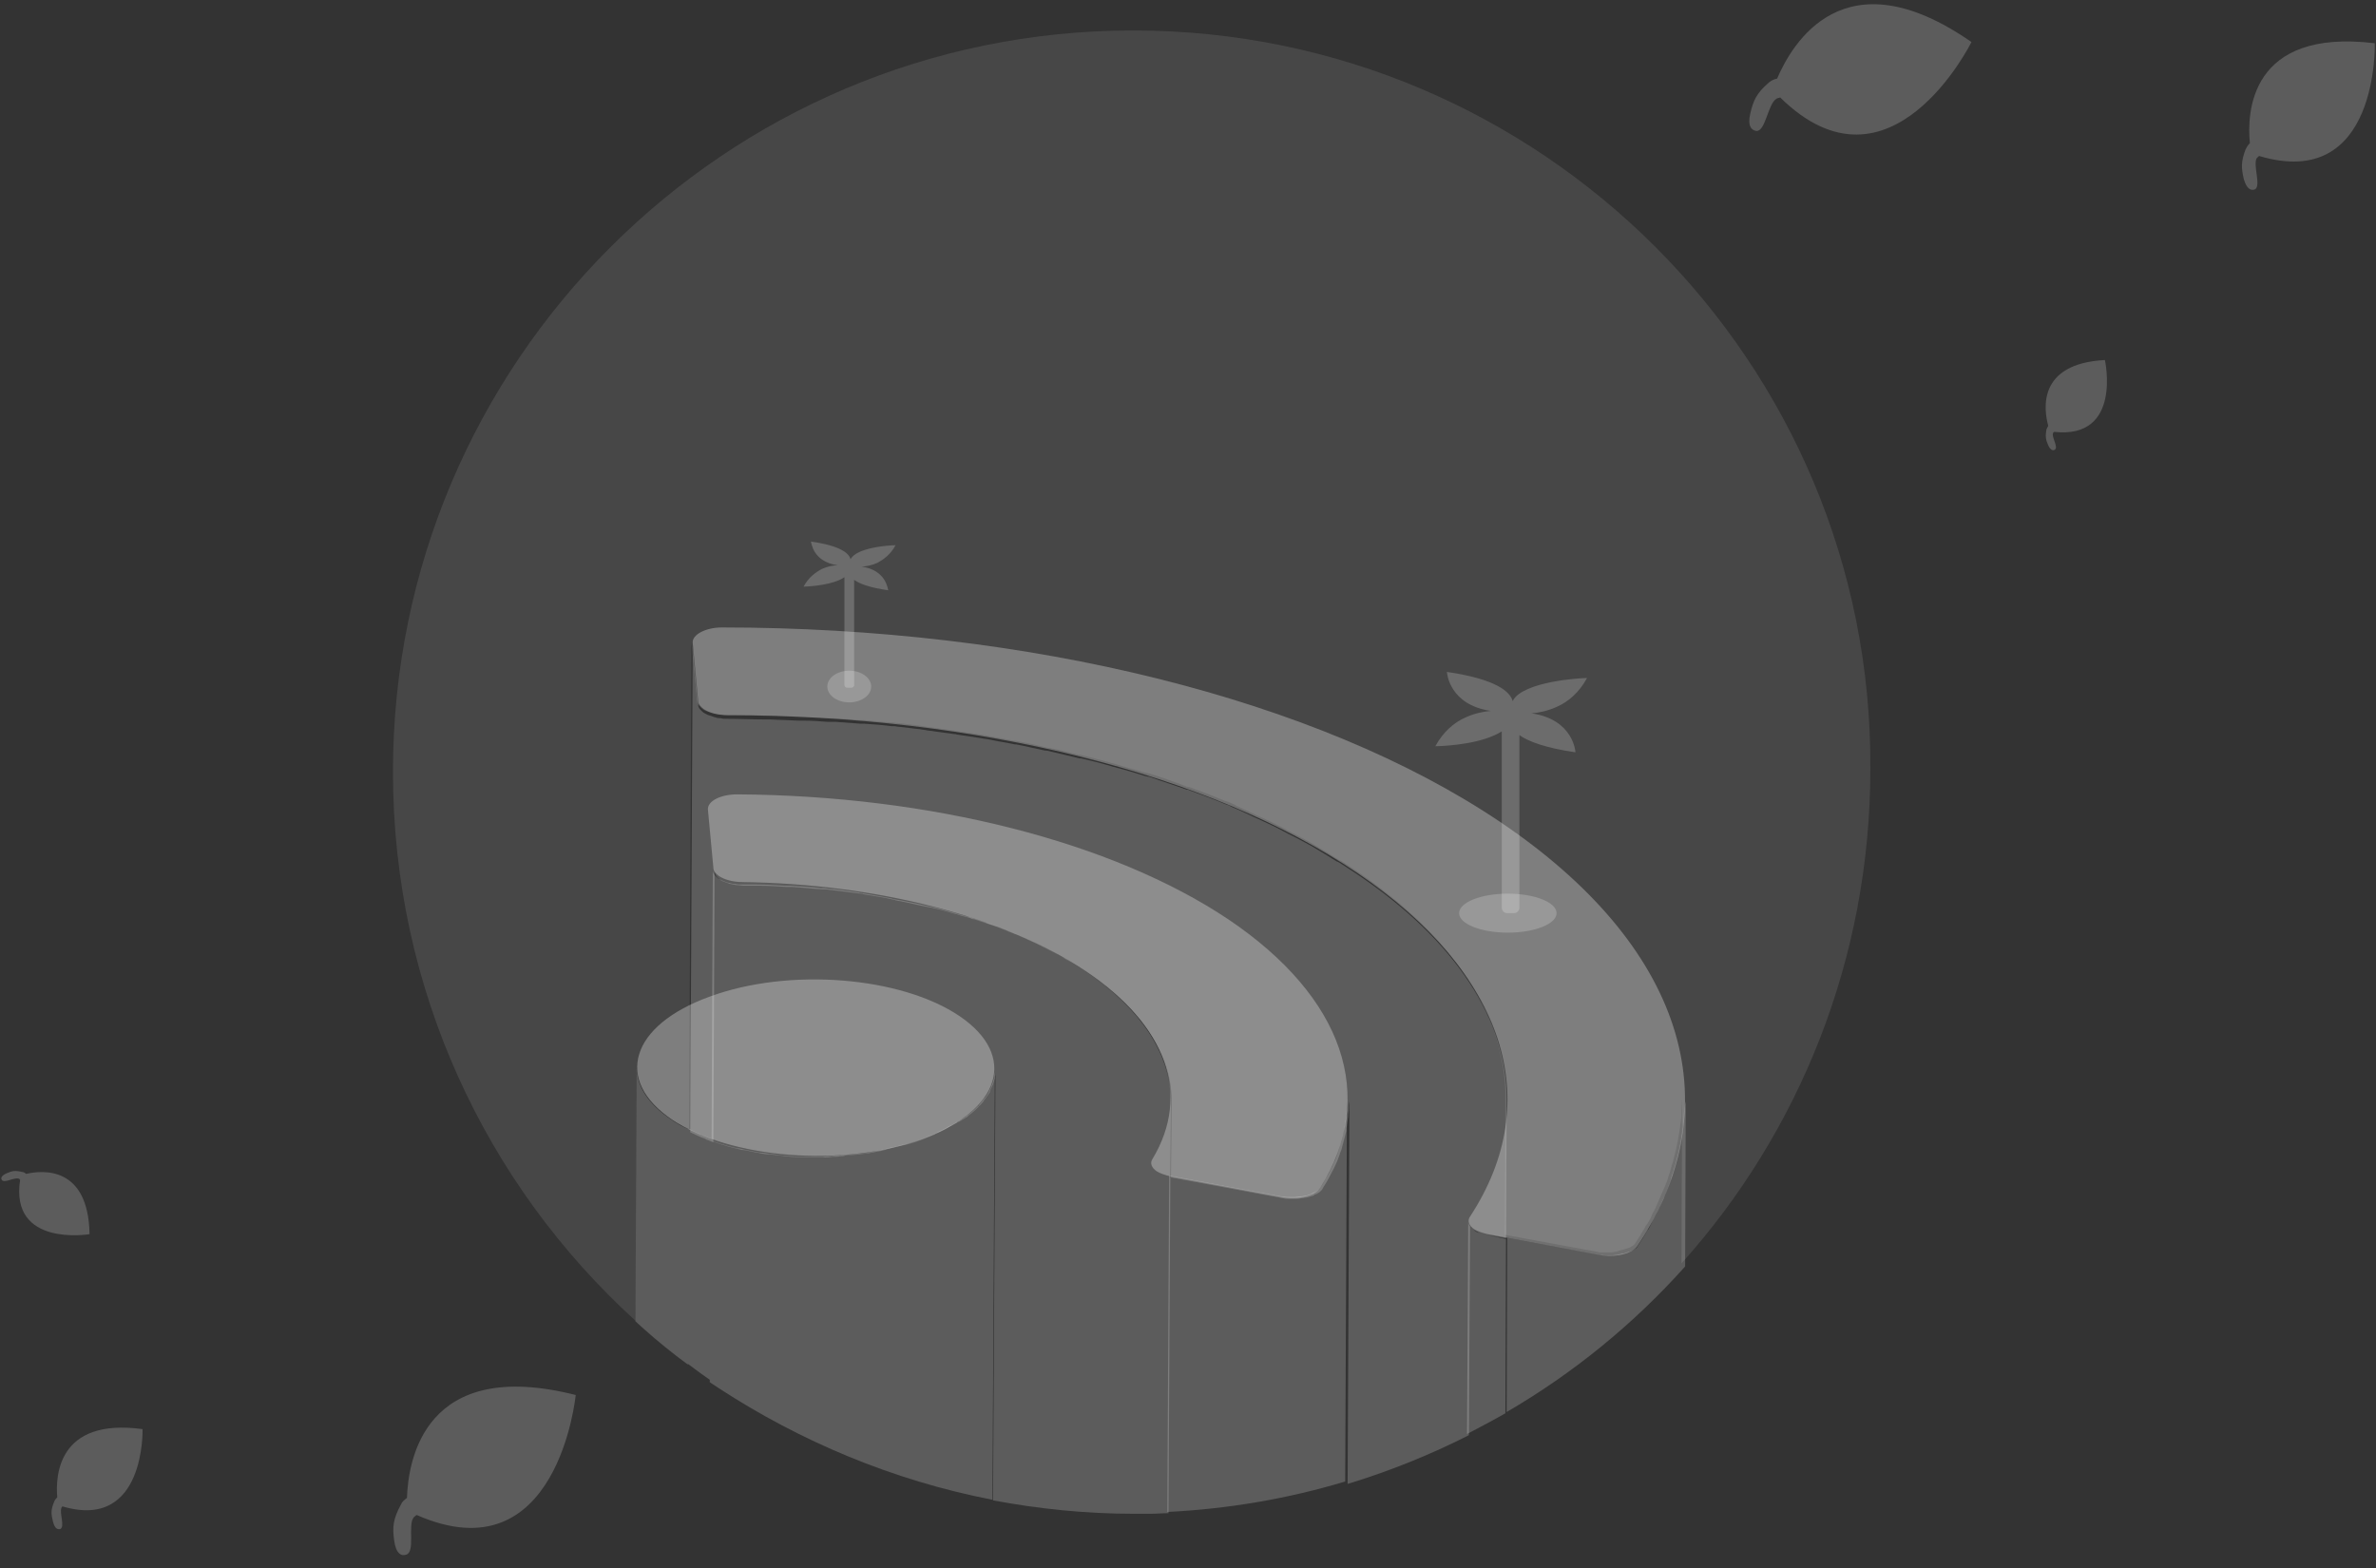 <?xml version="1.0" encoding="UTF-8"?>
<svg width="150px" height="99px" viewBox="0 0 150 99" version="1.1" xmlns="http://www.w3.org/2000/svg" xmlns:xlink="http://www.w3.org/1999/xlink">
    <rect x="0" y="0" width="150" height="99" fill="#333333" stroke="none"/>
    <title>img_all_empty_wifi_black</title>
    <defs>
        <linearGradient x1="57.871%" y1="12.62%" x2="42.245%" y2="85.795%" id="linearGradient-1">
            <stop stop-color="#F5E1C4" offset="0%"></stop>
            <stop stop-color="#E0A66C" offset="100%"></stop>
        </linearGradient>
    </defs>
    <g id="C-直播页" stroke="none" stroke-width="1" fill="none" fill-rule="evenodd">
        <g id="4.1D发现-爆料-排行榜-团战命中榜备份-3" transform="translate(-113, -280)" fill="#FFFFFF" fill-rule="nonzero">
            <g id="img_all_empty_wifi_black" transform="translate(113.082, 280.267)">
                <path d="M42.303,70.387 C42.572,70.579 42.841,70.733 43.149,70.887 C43.226,70.925 43.341,70.964 43.418,71.002 L43.572,40.31 L43.918,44.002 C43.918,44.195 44.072,44.349 44.264,44.502 C44.341,44.579 44.456,44.618 44.572,44.656 C44.687,44.695 44.803,44.733 44.918,44.772 C44.918,44.772 44.918,44.772 44.918,44.772 C45.033,44.81 45.187,44.81 45.303,44.849 C45.303,44.849 45.303,44.849 45.341,44.849 C45.495,44.849 45.61,44.887 45.764,44.887 C46.533,44.887 47.303,44.887 48.072,44.925 C48.149,44.925 48.226,44.925 48.303,44.925 C48.341,44.925 48.418,44.925 48.456,44.925 C49.072,44.925 49.649,44.964 50.264,45.002 C50.379,45.002 50.495,45.002 50.61,45.002 C51.11,45.041 51.61,45.041 52.11,45.079 C52.187,45.079 52.303,45.079 52.379,45.079 C52.456,45.079 52.533,45.079 52.61,45.079 C53.149,45.118 53.649,45.156 54.149,45.195 C54.226,45.195 54.303,45.195 54.379,45.195 C54.956,45.233 55.533,45.31 56.11,45.349 C56.149,45.349 56.226,45.349 56.264,45.349 C56.379,45.349 56.456,45.387 56.572,45.387 C57.033,45.425 57.495,45.502 57.918,45.541 C58.072,45.579 58.226,45.579 58.379,45.618 C58.956,45.695 59.533,45.772 60.072,45.849 C60.072,45.849 60.11,45.849 60.11,45.849 C60.187,45.849 60.226,45.887 60.303,45.887 C60.803,45.964 61.341,46.041 61.841,46.118 C61.995,46.156 62.149,46.156 62.303,46.195 C62.841,46.31 63.379,46.387 63.918,46.502 C63.956,46.502 63.956,46.502 63.995,46.502 C63.995,46.502 63.995,46.502 63.995,46.502 C64.61,46.618 65.187,46.733 65.803,46.887 C65.956,46.925 66.072,46.964 66.226,46.964 C66.803,47.079 67.418,47.233 67.995,47.387 C67.995,47.387 67.995,47.387 68.033,47.387 C68.072,47.387 68.072,47.387 68.11,47.387 C68.764,47.541 69.418,47.733 70.033,47.887 C70.11,47.925 70.226,47.925 70.303,47.964 C70.918,48.156 71.533,48.31 72.149,48.502 C72.226,48.502 72.264,48.541 72.341,48.541 C72.379,48.541 72.418,48.579 72.495,48.579 C73.264,48.81 73.995,49.079 74.726,49.349 C74.803,49.387 74.879,49.425 74.995,49.425 C75.726,49.695 76.456,49.964 77.187,50.272 C77.226,50.272 77.264,50.31 77.303,50.31 C77.341,50.31 77.379,50.349 77.418,50.349 C77.61,50.425 77.803,50.502 77.995,50.618 C78.149,50.695 78.341,50.772 78.495,50.849 C78.687,50.925 78.879,51.041 79.072,51.118 C79.226,51.195 79.418,51.272 79.572,51.349 C79.764,51.425 79.956,51.541 80.149,51.618 C80.303,51.695 80.456,51.772 80.61,51.849 C80.803,51.925 80.995,52.041 81.187,52.156 C81.341,52.233 81.495,52.31 81.649,52.387 C81.841,52.502 82.033,52.579 82.226,52.695 C82.379,52.772 82.495,52.849 82.649,52.925 C82.841,53.041 83.033,53.156 83.226,53.272 C83.341,53.349 83.495,53.425 83.61,53.502 C83.803,53.618 83.995,53.733 84.226,53.887 C84.341,53.964 84.456,54.041 84.572,54.079 C84.879,54.272 85.187,54.464 85.456,54.656 C91.726,58.887 94.956,63.925 94.956,69.002 L94.918,77.695 L100.764,78.772 C100.879,78.81 100.995,78.81 101.11,78.81 C101.11,78.81 101.11,78.81 101.11,78.81 C101.226,78.81 101.341,78.81 101.456,78.81 C101.456,78.81 101.456,78.81 101.495,78.81 C101.61,78.81 101.726,78.81 101.841,78.772 C101.841,78.772 101.841,78.772 101.841,78.772 C101.841,78.772 101.841,78.772 101.841,78.772 C101.956,78.772 102.072,78.733 102.149,78.695 C102.303,78.656 102.418,78.618 102.572,78.579 C102.61,78.579 102.649,78.541 102.687,78.541 C102.726,78.541 102.764,78.502 102.803,78.502 C102.879,78.464 102.918,78.425 102.995,78.387 C102.995,78.387 102.995,78.387 102.995,78.387 C103.072,78.349 103.11,78.272 103.149,78.233 C103.379,77.887 103.572,77.579 103.764,77.233 C103.803,77.156 103.841,77.079 103.918,77.002 C104.033,76.81 104.149,76.618 104.226,76.387 C104.341,76.195 104.456,75.964 104.533,75.772 C104.61,75.579 104.687,75.425 104.764,75.233 C104.841,75.041 104.956,74.81 105.033,74.618 C105.11,74.425 105.187,74.272 105.226,74.079 C105.303,73.887 105.379,73.656 105.418,73.464 C105.456,73.272 105.533,73.118 105.572,72.925 C105.61,72.733 105.687,72.502 105.726,72.31 C105.764,72.118 105.803,71.964 105.841,71.772 C105.879,71.541 105.918,71.31 105.956,71.079 C105.995,70.887 105.995,70.733 106.033,70.541 C106.072,70.31 106.072,70.079 106.072,69.849 C106.072,69.579 106.11,69.349 106.11,69.079 L106.072,79.502 C113.495,71.233 117.996,60.272 117.996,48.272 C118.149,22.618 97.226,1.656 71.456,1.656 C45.687,1.656 24.726,22.618 24.726,48.464 C24.726,62.195 30.61,74.541 40.033,83.118 L40.11,67.079 C40.11,68.233 40.841,69.387 42.303,70.387 Z" id="路径" opacity="0.1"></path>
                <path d="M92.956,77.387 C93.072,77.464 93.187,77.502 93.303,77.579 C93.303,77.579 93.341,77.579 93.341,77.579 C93.495,77.618 93.649,77.656 93.803,77.695 L94.995,77.925 L95.034,69.233 C95.072,64.156 91.841,59.118 85.533,54.887 C85.226,54.695 84.956,54.502 84.649,54.31 C84.533,54.233 84.418,54.156 84.303,54.118 C84.11,54.002 83.918,53.887 83.687,53.733 C83.572,53.656 83.418,53.579 83.303,53.502 C83.11,53.387 82.918,53.272 82.726,53.156 C82.572,53.079 82.456,53.002 82.303,52.925 C82.11,52.81 81.918,52.733 81.726,52.618 C81.572,52.541 81.418,52.464 81.264,52.387 C81.072,52.272 80.879,52.195 80.687,52.079 C80.533,52.002 80.379,51.925 80.226,51.849 C80.033,51.772 79.841,51.656 79.649,51.579 C79.495,51.502 79.303,51.425 79.149,51.349 C78.956,51.272 78.764,51.156 78.572,51.079 C78.418,51.002 78.226,50.925 78.072,50.849 C77.879,50.772 77.687,50.695 77.495,50.579 C77.456,50.579 77.418,50.541 77.379,50.541 C77.341,50.541 77.303,50.502 77.264,50.502 C76.533,50.195 75.803,49.925 75.072,49.656 C74.995,49.618 74.918,49.579 74.803,49.579 C74.072,49.31 73.303,49.079 72.572,48.81 C72.533,48.81 72.495,48.772 72.418,48.772 C72.341,48.772 72.303,48.733 72.226,48.733 C71.61,48.541 70.995,48.349 70.379,48.195 C70.303,48.156 70.187,48.156 70.11,48.118 C69.456,47.925 68.841,47.772 68.187,47.618 C68.149,47.618 68.149,47.618 68.11,47.618 C68.11,47.618 68.11,47.618 68.072,47.618 C67.495,47.464 66.918,47.349 66.303,47.195 C66.149,47.156 66.033,47.118 65.879,47.118 C65.303,47.002 64.687,46.849 64.072,46.733 C64.072,46.733 64.072,46.733 64.072,46.733 C64.033,46.733 64.033,46.733 63.995,46.733 C63.456,46.618 62.918,46.541 62.379,46.425 C62.226,46.387 62.072,46.387 61.918,46.349 C61.418,46.272 60.918,46.195 60.379,46.118 C60.303,46.118 60.264,46.079 60.187,46.079 C60.187,46.079 60.149,46.079 60.149,46.079 C59.572,46.002 58.995,45.925 58.456,45.849 C58.303,45.81 58.149,45.81 57.995,45.772 C57.533,45.733 57.11,45.656 56.649,45.618 C56.533,45.618 56.456,45.579 56.341,45.579 C56.303,45.579 56.226,45.579 56.187,45.579 C55.61,45.502 55.033,45.464 54.456,45.425 C54.379,45.425 54.303,45.425 54.226,45.425 C53.726,45.387 53.187,45.349 52.687,45.31 C52.61,45.31 52.533,45.31 52.456,45.31 C52.379,45.31 52.264,45.31 52.187,45.31 C51.687,45.272 51.187,45.233 50.687,45.233 C50.572,45.233 50.456,45.233 50.341,45.233 C49.726,45.195 49.149,45.195 48.533,45.156 C48.495,45.156 48.418,45.156 48.379,45.156 C48.303,45.156 48.226,45.156 48.149,45.156 C47.379,45.156 46.61,45.118 45.841,45.118 C45.687,45.118 45.533,45.118 45.418,45.079 C45.418,45.079 45.418,45.079 45.379,45.079 C45.226,45.079 45.11,45.041 44.995,45.002 C44.995,45.002 44.995,45.002 44.995,45.002 C44.879,44.964 44.764,44.925 44.649,44.887 C44.533,44.849 44.418,44.772 44.341,44.733 C44.149,44.579 43.995,44.425 43.995,44.233 L43.649,40.541 L43.495,71.233 C43.495,71.233 43.495,71.233 43.533,71.233 C43.726,71.349 43.956,71.425 44.187,71.541 C44.303,71.579 44.418,71.618 44.533,71.695 C44.687,71.733 44.803,71.81 44.956,71.849 L45.033,54.772 C45.033,54.964 45.187,55.118 45.379,55.272 C45.456,55.349 45.572,55.387 45.687,55.425 C45.803,55.464 45.879,55.502 45.995,55.541 C45.995,55.541 45.995,55.541 46.033,55.541 C46.149,55.579 46.264,55.579 46.418,55.618 C46.418,55.618 46.418,55.618 46.456,55.618 C46.61,55.618 46.726,55.656 46.879,55.656 C47.11,55.656 47.341,55.656 47.533,55.656 C47.649,55.656 47.726,55.656 47.841,55.656 C48.418,55.656 48.995,55.695 49.572,55.733 C49.649,55.733 49.726,55.733 49.841,55.733 C49.879,55.733 49.879,55.733 49.918,55.733 C50.572,55.772 51.226,55.849 51.879,55.887 C51.918,55.887 51.995,55.887 52.072,55.887 C52.187,55.887 52.264,55.925 52.379,55.925 C52.918,56.002 53.418,56.041 53.956,56.118 C54.072,56.118 54.149,56.156 54.264,56.156 C54.303,56.156 54.379,56.156 54.418,56.195 C55.072,56.31 55.726,56.387 56.341,56.541 C56.379,56.541 56.418,56.541 56.456,56.579 C56.533,56.579 56.61,56.618 56.687,56.618 C57.303,56.733 57.879,56.887 58.495,57.002 C58.572,57.002 58.649,57.041 58.726,57.041 C58.764,57.041 58.841,57.079 58.879,57.079 C59.033,57.118 59.226,57.156 59.379,57.195 C59.649,57.272 59.918,57.349 60.187,57.425 C60.379,57.464 60.533,57.541 60.726,57.579 C60.879,57.618 61.033,57.656 61.149,57.695 C61.226,57.733 61.303,57.772 61.418,57.772 C61.687,57.849 61.956,57.964 62.226,58.041 C62.418,58.118 62.61,58.156 62.803,58.233 C63.072,58.349 63.341,58.425 63.572,58.541 C63.687,58.579 63.841,58.656 63.956,58.695 C63.995,58.695 64.033,58.733 64.072,58.733 C64.303,58.849 64.533,58.925 64.764,59.041 C64.918,59.118 65.11,59.195 65.264,59.272 C65.495,59.387 65.726,59.502 65.956,59.618 C66.11,59.695 66.264,59.772 66.418,59.849 C66.649,59.964 66.918,60.118 67.149,60.272 C67.264,60.349 67.379,60.387 67.495,60.464 C67.841,60.656 68.187,60.887 68.533,61.118 C72.072,63.502 73.879,66.349 73.879,69.195 L73.841,74.079 C73.879,74.079 73.879,74.079 73.879,74.079 L80.918,75.387 C81.033,75.425 81.149,75.425 81.303,75.425 C81.303,75.425 81.303,75.425 81.341,75.425 C81.456,75.425 81.572,75.425 81.687,75.425 C81.687,75.425 81.687,75.425 81.726,75.425 C81.841,75.425 81.956,75.425 82.072,75.387 C82.072,75.387 82.072,75.387 82.072,75.387 C82.187,75.387 82.264,75.349 82.379,75.349 C82.533,75.31 82.649,75.272 82.803,75.233 C82.841,75.233 82.879,75.195 82.918,75.156 C82.956,75.156 82.995,75.118 83.033,75.118 C83.11,75.079 83.149,75.041 83.226,75.002 C83.226,75.002 83.226,75.002 83.226,75.002 C83.264,74.964 83.341,74.887 83.379,74.849 C83.495,74.618 83.649,74.425 83.764,74.195 C83.879,73.964 83.995,73.772 84.11,73.541 C84.11,73.502 84.149,73.502 84.149,73.464 C84.264,73.233 84.379,72.964 84.456,72.733 C84.495,72.656 84.495,72.579 84.533,72.502 C84.61,72.349 84.649,72.156 84.687,72.002 C84.726,71.925 84.726,71.81 84.764,71.733 C84.803,71.579 84.841,71.425 84.879,71.272 C84.918,71.156 84.918,71.079 84.918,70.964 C84.956,70.81 84.956,70.656 84.995,70.502 C84.995,70.387 85.033,70.31 85.033,70.195 C85.033,70.041 85.072,69.887 85.072,69.733 C85.072,69.579 85.072,69.425 85.11,69.272 L84.995,93.425 C87.649,92.618 90.226,91.579 92.649,90.349 L92.726,76.925 C92.61,77.041 92.726,77.233 92.956,77.387 Z" id="路径" opacity="0.2"></path>
                <path d="M45.495,39.349 C64.803,39.349 83.072,43.849 94.61,51.618 C106.149,59.387 109.341,69.349 103.303,78.387 C102.995,78.887 101.879,79.156 100.879,78.964 L93.841,77.656 C93.495,77.579 93.187,77.464 92.995,77.349 C92.649,77.118 92.533,76.81 92.726,76.541 C97.533,69.195 94.918,61.156 85.61,54.849 C76.303,48.541 61.533,44.887 45.841,44.887 C45.226,44.887 44.687,44.733 44.341,44.502 C44.149,44.349 43.995,44.195 43.995,44.002 L43.649,40.31 C43.61,39.81 44.456,39.349 45.495,39.349 Z M46.456,49.887 C58.687,49.964 70.149,52.887 77.456,57.772 C84.764,62.695 86.879,68.964 83.264,74.733 C82.956,75.233 81.841,75.502 80.841,75.31 L73.803,74.002 C73.456,73.925 73.149,73.81 72.956,73.695 C72.61,73.464 72.495,73.156 72.687,72.887 C75.11,68.849 73.572,64.464 68.456,61.041 C63.341,57.618 55.341,55.541 46.803,55.425 C46.187,55.425 45.649,55.272 45.303,55.041 C45.11,54.887 44.956,54.733 44.956,54.541 L44.61,50.849 C44.572,50.31 45.418,49.887 46.456,49.887 Z M60.495,63.887 C64.187,66.387 63.11,69.849 58.11,71.656 C53.11,73.464 46.033,72.887 42.341,70.425 C38.649,67.925 39.726,64.464 44.726,62.656 C49.726,60.81 56.803,61.387 60.495,63.887 Z" id="形状结合" opacity="0.3"></path>
                <path d="M84.953,69.658 L84.841,93.272 C81.264,94.349 77.495,95.002 73.61,95.195 L73.61,95.195 L73.726,73.964 L73.726,73.964 L73.764,73.964 L80.803,75.272 C80.956,75.272 81.072,75.31 81.187,75.31 L81.187,75.31 L81.61,75.31 C81.726,75.31 81.841,75.272 81.956,75.272 L81.956,75.272 L82.062,75.27 C82.127,75.267 82.187,75.259 82.264,75.233 C82.418,75.233 82.572,75.156 82.687,75.118 C82.726,75.079 82.764,75.079 82.803,75.041 C82.841,75.041 82.879,75.002 82.918,75.002 C82.995,74.964 83.072,74.925 83.11,74.887 L83.11,74.887 L83.161,74.858 C83.206,74.827 83.235,74.791 83.264,74.733 C83.418,74.502 83.533,74.31 83.649,74.079 C83.803,73.849 83.879,73.656 83.995,73.425 C83.995,73.387 84.033,73.387 84.033,73.349 C84.149,73.118 84.264,72.849 84.341,72.618 C84.379,72.541 84.379,72.464 84.418,72.387 C84.456,72.233 84.533,72.041 84.572,71.887 C84.61,71.81 84.61,71.695 84.649,71.618 C84.687,71.464 84.726,71.31 84.764,71.156 C84.764,71.041 84.803,70.964 84.803,70.849 C84.841,70.695 84.841,70.541 84.879,70.387 C84.879,70.272 84.918,70.195 84.918,70.079 C84.918,69.925 84.956,69.772 84.956,69.618 L84.953,69.658 Z M40.11,67.118 C40.11,68.272 40.803,69.425 42.303,70.425 C42.572,70.618 42.841,70.772 43.149,70.925 C43.226,70.964 43.341,71.002 43.418,71.041 L43.379,71.024 L43.379,71.002 L43.379,71.002 L43.418,71.002 C43.649,71.118 43.841,71.233 44.072,71.31 C44.187,71.387 44.303,71.425 44.418,71.464 C44.572,71.502 44.687,71.579 44.841,71.618 L44.841,71.618 L44.842,71.747 C44.937,71.781 45.008,71.815 45.11,71.849 C45.226,71.887 45.341,71.925 45.456,71.964 C45.649,72.002 45.803,72.079 45.995,72.118 L45.995,72.118 L46.456,72.233 C46.61,72.233 46.726,72.272 46.879,72.31 C47.072,72.349 47.264,72.387 47.456,72.425 C47.572,72.464 47.726,72.464 47.841,72.502 C48.072,72.502 48.264,72.541 48.456,72.579 C48.572,72.579 48.726,72.618 48.841,72.618 C49.033,72.656 49.264,72.695 49.456,72.695 C49.572,72.695 49.726,72.733 49.841,72.733 C50.033,72.733 50.264,72.772 50.495,72.772 L50.495,72.772 L51.879,72.772 C52.072,72.733 52.226,72.733 52.418,72.733 C52.572,72.695 52.764,72.695 52.956,72.695 C53.072,72.656 53.149,72.656 53.226,72.656 C53.533,72.656 53.841,72.618 54.149,72.579 C54.379,72.579 54.572,72.541 54.764,72.502 C54.879,72.464 55.033,72.464 55.149,72.425 C55.379,72.349 55.61,72.31 55.841,72.272 C55.918,72.233 56.033,72.233 56.11,72.195 C56.341,72.156 56.533,72.118 56.764,72.041 C56.879,72.002 56.995,72.002 57.11,71.964 C57.456,71.887 57.764,71.772 58.072,71.656 C58.379,71.541 58.649,71.425 58.918,71.31 C58.995,71.272 59.033,71.272 59.072,71.233 C59.264,71.118 59.495,71.041 59.687,70.925 C59.726,70.887 59.764,70.887 59.803,70.849 C59.995,70.772 60.149,70.695 60.303,70.579 C60.379,70.579 60.418,70.541 60.456,70.502 C60.533,70.464 60.572,70.425 60.649,70.387 C60.726,70.349 60.764,70.31 60.841,70.272 C60.918,70.195 60.956,70.156 61.033,70.118 C61.072,70.079 61.149,70.041 61.187,70.002 C61.379,69.849 61.495,69.733 61.649,69.579 C61.687,69.579 61.687,69.541 61.726,69.502 C61.841,69.349 61.956,69.233 62.033,69.118 C62.033,69.118 62.038,69.113 62.043,69.108 L62.072,69.079 C62.187,68.964 62.264,68.81 62.341,68.695 C62.341,68.656 62.379,68.618 62.379,68.579 C62.456,68.464 62.495,68.349 62.533,68.233 C62.533,68.195 62.572,68.195 62.572,68.156 C62.61,68.041 62.649,67.887 62.687,67.772 L62.687,67.772 L62.687,67.695 C62.687,67.579 62.726,67.464 62.726,67.349 L62.724,67.359 L62.572,94.425 C56.267,93.202 50.427,90.726 45.293,87.378 L44.726,87.002 L44.728,86.502 L44.726,86.849 C44.392,86.618 44.076,86.387 43.765,86.156 L43.34,85.839 L43.341,85.887 C42.379,85.182 41.445,84.423 40.559,83.634 L40.033,83.156 Z M92.61,76.849 C92.61,77.041 92.726,77.233 92.956,77.387 C93.033,77.464 93.149,77.541 93.303,77.579 L93.303,77.579 L93.341,77.579 C93.495,77.618 93.649,77.656 93.803,77.695 L93.803,77.695 L94.995,77.964 L94.956,88.964 C94.149,89.425 93.341,89.849 92.533,90.272 L92.533,90.272 Z M106.341,69.272 L106.303,79.695 C103.072,83.31 99.264,86.425 95.033,88.887 L95.033,88.887 L95.072,77.887 L100.918,78.964 C101.033,78.964 101.149,79.002 101.264,79.002 L101.264,79.002 L101.649,79.002 C101.764,79.002 101.879,78.964 101.995,78.964 L101.995,78.964 L102.1,78.935 C102.166,78.921 102.226,78.913 102.303,78.887 C102.456,78.887 102.61,78.81 102.726,78.772 C102.764,78.772 102.803,78.772 102.841,78.733 C102.879,78.733 102.918,78.695 102.956,78.695 C103.033,78.656 103.11,78.618 103.149,78.579 L103.149,78.579 L103.2,78.55 C103.245,78.519 103.274,78.483 103.303,78.425 C103.533,78.079 103.726,77.772 103.918,77.425 C103.995,77.349 104.033,77.272 104.072,77.195 C104.187,76.964 104.264,76.772 104.379,76.579 C104.495,76.387 104.572,76.156 104.687,75.964 C104.764,75.772 104.841,75.618 104.918,75.425 C105.033,75.233 105.11,75.002 105.187,74.81 C105.264,74.618 105.303,74.464 105.379,74.272 C105.418,74.079 105.495,73.849 105.572,73.656 C105.61,73.464 105.687,73.31 105.726,73.118 C105.764,72.925 105.841,72.695 105.879,72.502 C105.918,72.31 105.956,72.156 105.995,71.964 C106.033,71.733 106.072,71.502 106.11,71.272 C106.149,71.079 106.187,70.925 106.187,70.733 C106.187,70.502 106.226,70.272 106.226,70.041 C106.264,69.772 106.264,69.502 106.341,69.272 L106.341,69.272 Z" id="形状结合" opacity="0.2"></path>
                <path d="M68.418,61.041 C68.072,60.81 67.764,60.618 67.379,60.387 C67.264,60.31 67.149,60.233 67.033,60.195 C66.803,60.041 66.572,59.925 66.303,59.772 C66.149,59.695 65.995,59.618 65.841,59.541 C65.61,59.425 65.379,59.31 65.149,59.195 C64.995,59.118 64.803,59.041 64.649,58.964 C64.418,58.849 64.187,58.772 63.956,58.656 C63.918,58.656 63.879,58.618 63.841,58.618 C63.726,58.579 63.572,58.502 63.456,58.464 C63.187,58.349 62.918,58.272 62.687,58.156 C62.495,58.079 62.303,58.002 62.11,57.964 C61.841,57.887 61.572,57.772 61.303,57.695 C61.226,57.656 61.149,57.618 61.033,57.618 C60.879,57.579 60.726,57.541 60.61,57.502 C60.418,57.464 60.264,57.387 60.072,57.349 C59.803,57.272 59.533,57.195 59.264,57.118 C59.11,57.079 58.918,57.041 58.764,57.002 C58.726,57.002 58.649,56.964 58.61,56.964 C58.533,56.964 58.456,56.925 58.379,56.925 C57.803,56.772 57.187,56.656 56.572,56.541 C56.495,56.541 56.418,56.502 56.341,56.502 C56.303,56.502 56.264,56.502 56.226,56.464 C55.61,56.349 54.956,56.233 54.303,56.118 C54.264,56.118 54.187,56.118 54.149,56.079 C54.033,56.079 53.956,56.041 53.841,56.041 C53.341,55.964 52.803,55.887 52.264,55.849 C52.149,55.849 52.072,55.81 51.956,55.81 C51.918,55.81 51.841,55.81 51.764,55.81 C51.11,55.733 50.456,55.695 49.803,55.656 C49.764,55.656 49.764,55.656 49.726,55.656 C49.649,55.656 49.572,55.656 49.456,55.656 C48.879,55.618 48.303,55.579 47.726,55.579 C47.61,55.579 47.533,55.579 47.418,55.579 C47.187,55.579 46.956,55.579 46.764,55.579 C46.61,55.579 46.456,55.579 46.341,55.541 C46.341,55.541 46.341,55.541 46.303,55.541 C46.187,55.541 46.033,55.502 45.918,55.464 C45.918,55.464 45.918,55.464 45.879,55.464 C45.764,55.425 45.649,55.387 45.572,55.349 C45.456,55.31 45.341,55.233 45.264,55.195 C45.072,55.041 44.918,54.887 44.918,54.695 L44.841,71.772 C44.956,71.81 45.033,71.849 45.149,71.887 C45.264,71.925 45.379,71.964 45.495,72.002 C45.687,72.041 45.841,72.118 46.033,72.156 C46.187,72.195 46.341,72.233 46.495,72.272 C46.649,72.31 46.764,72.349 46.918,72.349 C47.11,72.387 47.303,72.425 47.495,72.464 C47.61,72.502 47.764,72.502 47.879,72.541 C48.072,72.579 48.264,72.618 48.495,72.618 C48.61,72.618 48.764,72.656 48.879,72.656 C49.072,72.695 49.303,72.695 49.495,72.733 C49.61,72.733 49.764,72.772 49.879,72.772 C50.11,72.772 50.341,72.81 50.533,72.81 C50.649,72.81 50.764,72.81 50.879,72.81 C51.11,72.81 51.341,72.81 51.572,72.81 C51.687,72.81 51.803,72.81 51.918,72.81 C52.11,72.81 52.264,72.81 52.456,72.772 C52.649,72.772 52.841,72.772 52.995,72.733 C53.072,72.733 53.187,72.733 53.264,72.695 C53.572,72.656 53.879,72.656 54.187,72.618 C54.379,72.579 54.572,72.579 54.803,72.541 C54.918,72.502 55.072,72.502 55.187,72.464 C55.418,72.425 55.649,72.387 55.879,72.31 C55.956,72.272 56.072,72.272 56.149,72.233 C56.379,72.195 56.572,72.118 56.803,72.079 C56.918,72.041 57.033,72.041 57.149,72.002 C57.456,71.925 57.803,71.81 58.11,71.695 C58.418,71.579 58.687,71.464 58.956,71.349 C58.995,71.31 59.033,71.31 59.11,71.272 C59.341,71.156 59.533,71.079 59.726,70.964 C59.764,70.925 59.803,70.925 59.841,70.887 C59.995,70.81 60.187,70.695 60.341,70.618 C60.379,70.579 60.418,70.579 60.495,70.541 C60.572,70.502 60.61,70.464 60.687,70.425 C60.764,70.387 60.803,70.349 60.879,70.31 C60.956,70.272 60.995,70.233 61.072,70.156 C61.11,70.118 61.187,70.079 61.226,70.041 C61.379,69.925 61.533,69.772 61.687,69.618 C61.726,69.579 61.726,69.541 61.764,69.541 C61.879,69.425 61.995,69.31 62.072,69.156 C62.072,69.156 62.11,69.118 62.11,69.118 C62.187,69.002 62.303,68.849 62.379,68.733 C62.418,68.695 62.418,68.656 62.418,68.618 C62.456,68.502 62.533,68.387 62.572,68.272 C62.572,68.233 62.61,68.233 62.61,68.195 C62.649,68.079 62.687,67.925 62.726,67.81 C62.726,67.772 62.726,67.733 62.726,67.733 C62.764,67.618 62.764,67.502 62.764,67.387 C62.764,67.349 62.764,67.31 62.764,67.233 L62.61,94.464 C65.495,95.002 68.456,95.31 71.495,95.31 C71.841,95.31 72.187,95.31 72.533,95.31 C72.918,95.31 73.303,95.272 73.687,95.272 L73.803,74.041 L73.841,69.156 C73.764,66.233 71.956,63.425 68.418,61.041 Z" id="路径" opacity="0.2"></path>
                <ellipse id="椭圆形" opacity="0.2" cx="95.11" cy="57.387" rx="3.077" ry="1.231"></ellipse>
                <ellipse id="椭圆形" opacity="0.2" cx="53.533" cy="43.079" rx="1.385" ry="1"></ellipse>
                <path d="M91.264,42.156 C94.418,42.618 95.264,43.425 95.418,44.002 C95.572,43.656 95.956,43.425 96.379,43.233 C97.29,42.839 98.516,42.666 99.311,42.592 L99.587,42.569 C99.883,42.547 100.078,42.541 100.11,42.541 C99.61,43.464 98.918,44.041 98.226,44.349 C97.649,44.618 97.072,44.733 96.61,44.772 C99.226,45.156 99.379,47.156 99.379,47.233 C97.481,46.955 96.419,46.552 95.84,46.149 L95.841,57.041 C95.841,57.233 95.687,57.387 95.495,57.387 L95.072,57.387 C94.879,57.387 94.726,57.233 94.726,57.041 L94.726,45.912 C94.585,46.002 94.427,46.082 94.264,46.156 C92.841,46.81 90.649,46.849 90.533,46.849 C91.033,45.925 91.726,45.349 92.418,45.041 C92.995,44.772 93.572,44.656 94.033,44.618 C91.418,44.233 91.264,42.233 91.264,42.156 Z M51.11,33.925 C53.033,34.195 53.533,34.695 53.61,35.041 C53.726,34.849 53.918,34.695 54.187,34.579 C55.033,34.195 56.379,34.156 56.456,34.156 C56.149,34.733 55.726,35.041 55.303,35.272 C54.956,35.425 54.61,35.502 54.303,35.502 C55.879,35.733 55.956,36.925 55.995,37.002 C54.826,36.839 54.182,36.59 53.841,36.342 L53.841,42.964 C53.879,43.041 53.764,43.156 53.649,43.156 L53.418,43.156 C53.303,43.156 53.226,43.079 53.226,42.964 L53.227,36.175 C53.138,36.24 53.035,36.298 52.918,36.349 C52.072,36.733 50.726,36.772 50.649,36.772 C50.956,36.195 51.379,35.887 51.803,35.656 C52.149,35.502 52.495,35.425 52.803,35.425 C51.226,35.195 51.149,34.002 51.11,33.925 Z" id="形状结合" opacity="0.2"></path>
                <path d="M112.11,4.695 C111.918,4.733 111.764,4.81 111.61,4.925 C110.803,5.618 110.61,6.079 110.418,6.887 C110.226,7.695 110.495,7.964 110.803,8.002 C111.379,8.041 111.533,6.272 112.072,5.964 C112.11,5.925 112.226,5.925 112.303,5.887 C119.264,12.733 124.379,2.387 124.379,2.387 C116.303,-3.228 113.033,2.541 112.11,4.695 Z" id="路径" opacity="0.2"></path>
                <path d="M25.61,94.31 C25.456,94.425 25.303,94.541 25.226,94.733 C24.726,95.656 24.687,96.156 24.803,97.002 C24.918,97.849 25.264,98.002 25.572,97.887 C26.149,97.695 25.649,96.002 26.033,95.541 C26.072,95.502 26.149,95.425 26.226,95.387 C35.149,99.31 36.264,87.81 36.264,87.81 C26.687,85.387 25.687,91.964 25.61,94.31 Z" id="路径" opacity="0.2"></path>
                <path d="M141.956,8.772 C141.841,8.887 141.764,9.002 141.687,9.156 C141.379,9.964 141.418,10.349 141.572,11.041 C141.764,11.695 142.033,11.772 142.264,11.695 C142.687,11.502 142.149,10.195 142.379,9.733 C142.418,9.695 142.456,9.656 142.533,9.579 C150.11,11.849 149.841,2.464 149.841,2.464 C141.918,1.502 141.764,6.887 141.956,8.772 Z" id="路径" opacity="0.2"></path>
                <path d="M3.533,94.272 C3.456,94.349 3.379,94.425 3.341,94.541 C3.11,95.079 3.149,95.349 3.264,95.81 C3.379,96.272 3.572,96.31 3.726,96.272 C4.033,96.118 3.649,95.233 3.803,94.925 C3.803,94.887 3.841,94.849 3.879,94.849 C9.11,96.387 8.918,89.964 8.918,89.964 C3.533,89.233 3.418,92.964 3.533,94.272 Z" id="路径" opacity="0.2"></path>
                <path d="M129.226,26.618 C129.187,26.695 129.149,26.772 129.11,26.849 C129.033,27.31 129.072,27.502 129.226,27.849 C129.379,28.195 129.572,28.195 129.649,28.118 C129.879,27.964 129.418,27.31 129.533,27.079 C129.533,27.041 129.572,27.002 129.61,27.002 C133.918,27.464 132.803,22.464 132.803,22.464 C128.495,22.695 128.956,25.618 129.226,26.618 Z" id="路径" opacity="0.2"></path>
                <path d="M1.572,73.849 C1.495,73.81 1.456,73.733 1.341,73.733 C0.879,73.618 0.687,73.656 0.341,73.81 C-0.005,73.964 -0.044,74.118 0.033,74.233 C0.187,74.464 0.841,74.041 1.11,74.156 C1.149,74.156 1.149,74.195 1.187,74.233 C0.533,78.502 5.572,77.656 5.572,77.656 C5.495,73.31 2.572,73.618 1.572,73.849 Z" id="路径" opacity="0.2"></path>
            </g>
        </g>
    </g>
</svg>